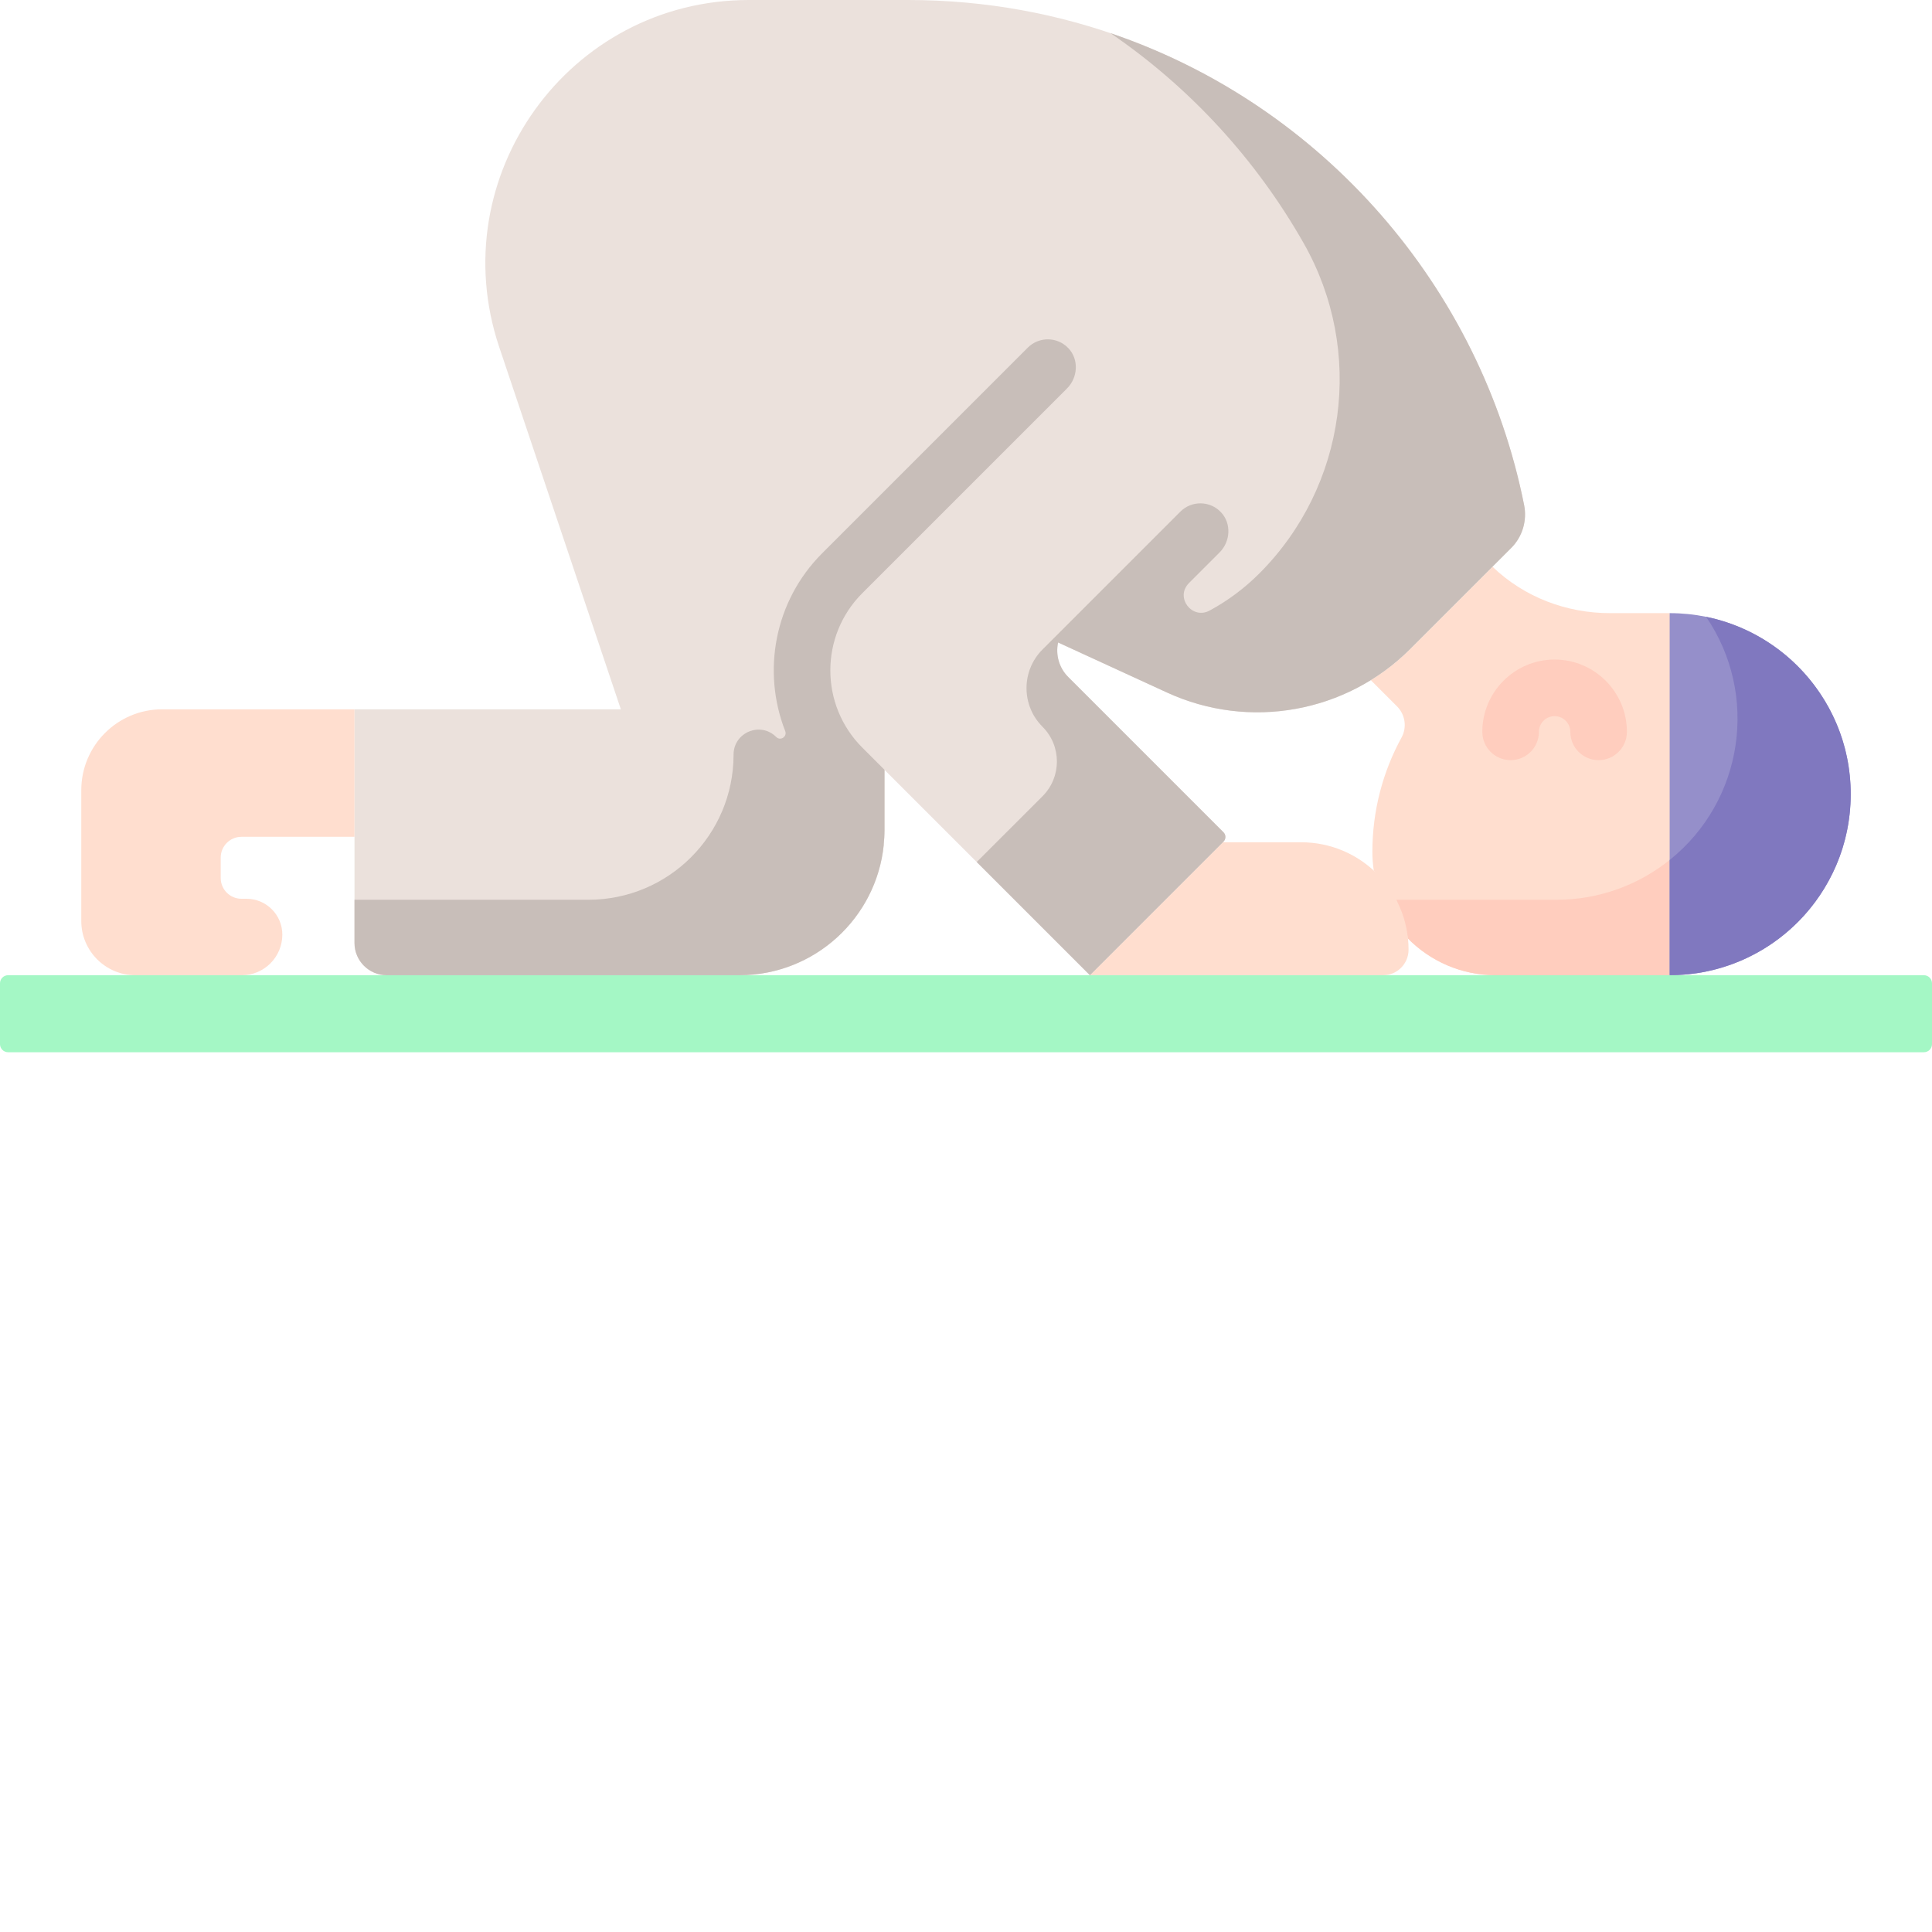 <svg xmlns="http://www.w3.org/2000/svg" version="1.1" xmlns:xlink="http://www.w3.org/1999/xlink"
    xmlns:svgjs="http://svgjs.com/svgjs" width="512" height="512" x="0" y="0" viewBox="0 0 512.001 512"
    style="enable-background:new 0 0 512 512" xml:space="preserve" class="">
    <g>
        <path
            d="m442.48 162.488h-15.512c-.062 0-.117 0-.18 0-11.652.031-22.887-4.246-31.266-12.309l-21.801 21.805c-3.199 3.195-6.711 5.953-10.449 8.258l6.945 6.945c2.184 2.184 2.691 5.551 1.207 8.262-4.926 9-7.73 19.324-7.73 30.309 0 1.688.125 3.344.375 4.961 1.781 1.641 1.492 8.062 2.812 10.109 2.363 3.66 4.809 6.945 6.246 7.898 5.926 6 14.156 9.719 23.254 9.719h46.098l6.559-43.465zm0 0"
            fill="#ffdecf" data-original="#ffdecf" class=""></path>
        <path
            d="m442.48 227.898c-8.219 6.594-18.645 10.547-30 10.547h-42.457c.82 1.566-.527 4.043 0 5.762.523 1.719 2.918 2.68 3.105 4.52 5.926 6 14.156 9.723 23.254 9.723h46.098"
            fill="#ffcdbe" data-original="#ffcdbe"></path>
        <path d="m442.48 258.445 2.637-15.273-2.637-15.273" fill="#ffcdbe" data-original="#ffcdbe">
        </path>
        <path
            d="m442.48 162.488c26.5 0 47.98 21.48 47.98 47.977 0 26.5-21.48 47.98-47.98 47.98zm0 0"
            fill="#958fca" data-original="#958fca"></path>
        <path
            d="m486.527 229.516c5.551-12.812 5.203-27.566-.855-39.969-6.488-13.367-18.879-23.09-33.531-26.086 14.035 20.566 9.996 48.684-9.66 64.453v30.531c19.156 0 36.406-11.34 44.047-28.93zm0 0"
            fill="#8078bf" data-original="#8078bf"></path>
        <path
            d="m344.805 223.211h-20.727l-35.238 35.234h77.684c3.734 0 6.758-3.023 6.758-6.758 0-15.727-12.75-28.477-28.477-28.477zm0 0"
            fill="#ffdecf" data-original="#ffdecf" class=""></path>
        <path
            d="m240.664 0h-42.207c-47.695 0-81.336 46.781-66.152 91.996l32.227 95.977h-70.586v61.918c0 4.727 3.828 8.559 8.555 8.559h93.441c21.242 0 38.461-17.223 38.461-38.461v-15.977l54.438 54.438 35.391-35.395c.691-.688.691-1.809 0-2.5l-41.133-41.133c-2.488-2.488-3.383-5.957-2.699-9.16l28.875 13.27c21.781 10.012 47.496 5.406 64.449-11.547l26.781-26.781c2.977-2.98 4.227-7.254 3.398-11.383-14.949-74.914-81-133.82-163.238-133.82zm0 0"
            fill="#ebe1dc" data-original="#ebe1dc" class=""></path>
        <path
            d="m93.945 221.762v-33.789h-50.965c-11.84 0-21.441 9.602-21.441 21.441v34.66c0 7.938 6.438 14.375 14.375 14.375h28.145c5.941 0 10.762-4.82 10.762-10.766 0-5.246-4.254-9.5-9.5-9.5h-1.328c-3.035 0-5.5-2.461-5.5-5.5v-5.422c0-3.035 2.465-5.5 5.5-5.5zm0 0"
            fill="#ffdecf" data-original="#ffdecf" class=""></path>
        <path
            d="m509.859 278.852h-507.719c-1.18 0-2.141-.957-2.141-2.141v-16.125c0-1.18.957-2.141 2.141-2.141h507.719c1.184 0 2.141.961 2.141 2.141v16.125c0 1.184-.957 2.141-2.141 2.141zm0 0"
            fill="#a4f7c5" data-original="#a4f7c5" class=""></path>
        <path
            d="m423.648 201.445c-4.141 0-7.5-3.359-7.5-7.5 0-2.293-1.867-4.16-4.16-4.16s-4.16 1.867-4.16 4.16c0 4.141-3.355 7.5-7.5 7.5-4.141 0-7.5-3.359-7.5-7.5 0-10.566 8.598-19.16 19.16-19.16 10.566 0 19.16 8.594 19.16 19.16 0 4.141-3.355 7.5-7.5 7.5zm0 0"
            fill="#ffcdbe" data-original="#ffcdbe"></path>
        <g fill="#c8beb9">
            <path
                d="m403.906 133.82c-11.523-57.723-53.379-105.938-109.602-125.031 21.141 14.445 38.68 33.598 51.242 55.766 16.145 28.5 11.336 64.266-11.824 87.43-3.953 3.949-8.383 7.23-13.129 9.805-4.695 2.551-9.277-3.5-5.5-7.277l8.102-8.102c2.902-2.902 3.195-7.672.379-10.66-2.914-3.094-7.781-3.148-10.766-.164l-36.527 36.527c-5.66 5.656-5.66 14.832 0 20.488 5.082 5.082 5.082 13.324 0 18.406l-17.441 17.438 30 30 35.391-35.391c.691-.691.691-1.809 0-2.5l-41.133-41.137c-2.488-2.488-3.379-5.957-2.695-9.156l28.871 13.27c21.785 10.012 47.496 5.402 64.449-11.547l26.781-26.785c2.977-2.977 4.227-7.25 3.402-11.379zm0 0"
                fill="#c8beb9" data-original="#c8beb9" class=""></path>
            <path
                d="m282.762 102.953c2.906-2.906 3.199-7.676.383-10.664-2.914-3.09-7.785-3.148-10.77-.164l-54.48 54.48c-12.719 12.723-15.988 31.367-9.805 47.137.578 1.473-1.27 2.688-2.391 1.566-4.168-4.172-11.297-1.219-11.297 4.68 0 21.238-17.219 38.457-38.457 38.457h-62v11.445c0 4.727 3.828 8.555 8.555 8.555h93.441c19.949 0 36.348-15.184 38.273-34.625l-.027-.027c.125-1.254.215-2.52.215-3.805v-15.98l-5.898-5.898c-11.277-11.277-11.277-29.621 0-40.898zm0 0"
                fill="#c8beb9" data-original="#c8beb9" class=""></path>
        </g>
    </g>
</svg>
